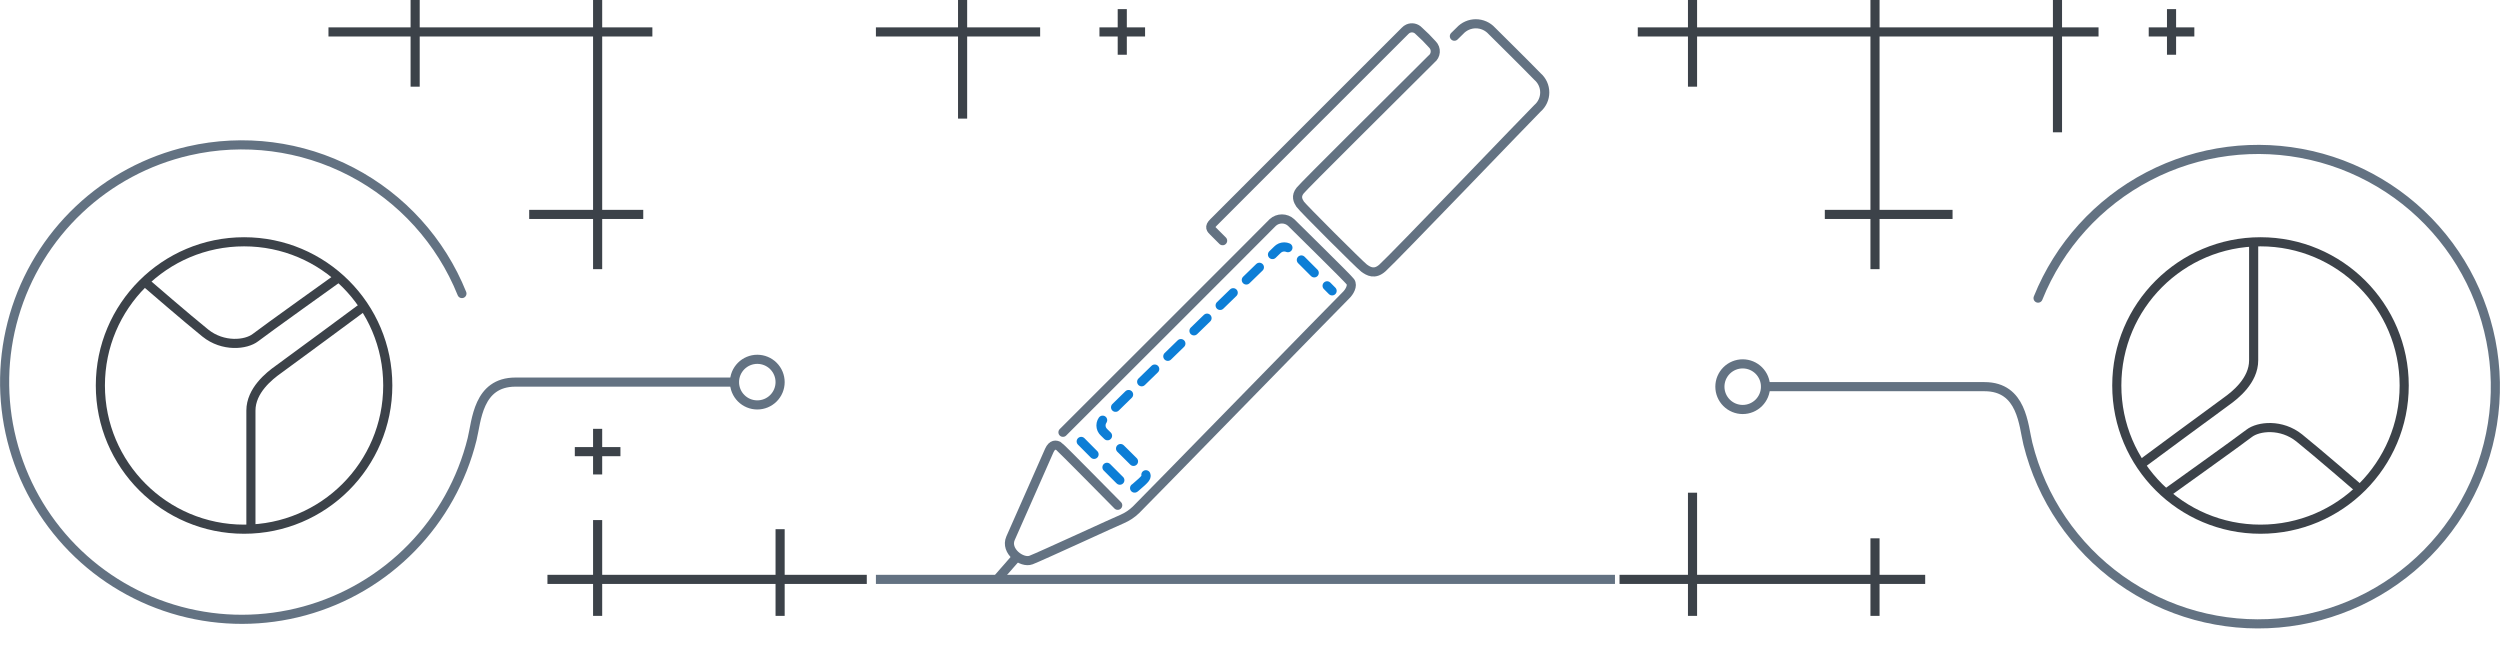 <svg viewBox="0 0 548 142" fill="none" xmlns="http://www.w3.org/2000/svg">
<path d="M101.255 64.349C96.633 52.855 88.058 43.389 77.076 37.656C66.094 31.924 53.425 30.3 41.352 33.079C32.339 35.152 24.042 39.592 17.317 45.941C10.591 52.29 5.68 60.318 3.091 69.197C0.502 78.076 0.327 87.484 2.586 96.453C4.845 105.422 9.454 113.626 15.94 120.22C22.426 126.814 30.553 131.558 39.483 133.964C48.413 136.371 57.824 136.351 66.744 133.909C75.664 131.467 83.772 126.689 90.231 120.069C96.69 113.45 101.266 105.227 103.488 96.249C104.475 92.249 104.719 83.756 112.998 83.756H160.998" stroke="#637282" stroke-width="2" stroke-linecap="round"/>
<path d="M53.5 116C70.897 116 85 101.897 85 84.5C85 67.103 70.897 53 53.5 53C36.103 53 22 67.103 22 84.5C22 101.897 36.103 116 53.5 116Z" stroke="#3C4249" stroke-width="2"/>
<path d="M80 67C80 67 62.96 79.613 61 81C59.041 82.387 55 85.596 55 90V116M74 61C74 61 58.06 72.398 56 74C53.94 75.602 48.897 76.13 45 73C41.103 69.87 32 62 32 62" stroke="#3C4249" stroke-width="2"/>
<path d="M166 88.76C167.326 88.76 168.598 88.233 169.536 87.295C170.473 86.358 171 85.086 171 83.76C171 82.434 170.473 81.162 169.536 80.224C168.598 79.287 167.326 78.76 166 78.76C164.674 78.76 163.402 79.287 162.464 80.224C161.527 81.162 161 82.434 161 83.76C161 85.086 161.527 86.358 162.464 87.295C163.402 88.233 164.674 88.76 166 88.76Z" stroke="#637282" stroke-width="2"/>
<path d="M446.744 65.349C451.367 53.855 459.942 44.39 470.924 38.657C481.906 32.924 494.575 31.3 506.648 34.078C518.721 36.856 529.406 43.853 536.778 53.809C544.15 63.766 547.726 76.027 546.861 88.385C545.996 100.744 540.747 112.387 532.059 121.219C523.372 130.051 511.816 135.491 499.474 136.56C487.132 137.629 474.813 134.256 464.737 127.049C454.66 119.842 447.488 109.275 444.511 97.249C443.524 93.249 443.28 84.756 435.001 84.756H387" stroke="#637282" stroke-width="2" stroke-linecap="round"/>
<path d="M382 89.76C383.326 89.76 384.598 89.233 385.536 88.295C386.473 87.358 387 86.086 387 84.76C387 83.434 386.473 82.162 385.536 81.224C384.598 80.287 383.326 79.76 382 79.76C380.674 79.76 379.402 80.287 378.464 81.224C377.527 82.162 377 83.434 377 84.76C377 86.086 377.527 87.358 378.464 88.295C379.402 89.233 380.674 89.76 382 89.76Z" stroke="#637282" stroke-width="2"/>
<path d="M495.5 116C512.897 116 527 101.897 527 84.5C527 67.103 512.897 53 495.5 53C478.103 53 464 67.103 464 84.5C464 101.897 478.103 116 495.5 116Z" stroke="#3C4249" stroke-width="2"/>
<path d="M469 102C469 102 486.041 89.387 488 88C489.959 86.613 494 83.404 494 79V53M475 108.002C475 108.002 490.94 96.604 493 95.002C495.06 93.4 500.103 92.871 504 96.002C507.897 99.132 517 107.002 517 107.002" stroke="#3C4249" stroke-width="2"/>
<path fill-rule="evenodd" clip-rule="evenodd" d="M410.001 135V128H372V135H370V128H355V126H370V108H372V126H410.001V118H412V126H422V128H412V135H410.001ZM170 135V128H132V135H130V128H120V126H130V113.999H132V126H170V116H172V126H190V128H172V135H170ZM130 104V100H126V98H130V94H132V98H136V100H132V104H130ZM410.001 59V48H400V46H410.001V8H372V19H370V8H359V6H370V0H372V6H410.001V0H412V6H450V0H452V6H460V8H452V29H450V8H412V46H428.001V48H412V59H410.001ZM130 59V48H116V46H130V8H92V19H90V8H72V6H90V0H92V6H130V0H132V6H143V8H132V46H141V48H132V59H130ZM210 26V8H192V6H210V0H212.001V6H228V8H212.001V26H210ZM475 12V8H471V6H475V2H477V6H481V8H477V12H475ZM245 12V8H241V6H245V2H247V6H251V8H247V12H245Z" fill="#3C4249"/>
<path d="M237 96.76C237 96.76 246.395 106.234 247 106.76C247.129 106.896 247.284 107.004 247.456 107.079C247.628 107.153 247.813 107.191 248 107.191C248.187 107.191 248.372 107.153 248.544 107.079C248.716 107.004 248.871 106.896 249 106.76C251.043 104.995 251.609 104.528 251 103.76C250.193 102.742 242.567 95.33 242 94.76C241.79 94.57 241.623 94.339 241.508 94.08C241.393 93.822 241.334 93.542 241.334 93.26C241.334 92.977 241.393 92.697 241.508 92.439C241.623 92.181 241.79 91.949 242 91.76C243.172 90.534 279.224 55.5 280 54.76C280.195 54.559 280.428 54.399 280.686 54.29C280.943 54.181 281.22 54.125 281.5 54.125C281.78 54.125 282.057 54.181 282.314 54.29C282.572 54.399 282.805 54.559 283 54.76C284.025 55.71 292 63.76 292 63.76" stroke="#0D7ED6" stroke-width="2" stroke-linecap="round" stroke-linejoin="round" stroke-dasharray="4 4"/>
<path d="M245.001 110.759C244.101 109.895 232.501 98.019 232.001 97.759C231.5 97.499 230.67 97.295 230.001 98.759C229.332 100.223 222.094 116.727 221.503 117.999C220.295 120.792 224 123.519 226.001 122.759C228.001 121.999 245.135 114.083 246.001 113.759C247.112 113.277 248.128 112.599 249.001 111.759C249.983 110.844 294.182 65.529 295.001 64.759C295.82 63.989 296.595 62.591 296.001 61.759C295.407 60.927 283.722 49.512 283.001 48.759C282.452 48.264 281.739 47.99 281.001 47.99C280.262 47.99 279.549 48.264 279.001 48.759C277.787 50.042 233.001 94.759 233.001 94.759" stroke="#637282" stroke-width="2" stroke-linecap="round"/>
<path d="M218.248 125.84C218.073 126.04 217.985 126.3 218.002 126.565C218.02 126.83 218.142 127.077 218.341 127.251C218.541 127.426 218.802 127.515 219.066 127.497C219.331 127.48 219.578 127.358 219.753 127.158L218.248 125.84ZM223.253 123.158C223.416 122.957 223.494 122.7 223.472 122.443C223.45 122.185 223.329 121.945 223.135 121.775C222.94 121.604 222.687 121.516 222.428 121.528C222.169 121.54 221.926 121.652 221.748 121.84L223.253 123.158ZM219.753 127.158L223.253 123.158L221.748 121.84L218.248 125.84L219.753 127.158Z" fill="#637282"/>
<path d="M318.799 7.937C319.379 7.363 319.791 6.958 319.999 6.76C320.442 6.272 320.982 5.883 321.585 5.616C322.188 5.35 322.84 5.212 323.499 5.213C324.158 5.213 324.81 5.35 325.412 5.616C326.015 5.883 326.555 6.272 326.999 6.76C328.718 8.475 334.156 13.831 336.999 16.76C337.504 17.193 337.909 17.73 338.187 18.334C338.465 18.938 338.608 19.595 338.608 20.26C338.608 20.925 338.465 21.582 338.187 22.186C337.909 22.79 337.504 23.327 336.999 23.76C335.66 25.046 305.344 56.703 302.999 58.76C301.314 60.238 300 59.5 298.999 58.76C298 58 285.498 45.52 284.999 44.76C284.5 44 284 43 284.999 41.76C285.998 40.52 304.484 22.23 313.771 12.951C314.012 12.768 314.211 12.536 314.356 12.27C314.5 12.003 314.586 11.71 314.607 11.408C314.629 11.106 314.586 10.803 314.481 10.518C314.376 10.235 314.212 9.976 313.999 9.761C313.055 8.706 312.054 7.704 310.999 6.761C310.711 6.449 310.333 6.234 309.917 6.146C309.502 6.059 309.069 6.104 308.68 6.274C308.422 6.387 308.19 6.553 307.999 6.76C306.727 7.971 267.047 47.734 265.999 48.76C264.951 49.786 265.465 50.234 265.999 50.76C266.533 51.286 267.999 52.76 267.999 52.76" stroke="#637282" stroke-width="2" stroke-linecap="round"/>
<path d="M192 127H354" stroke="#637282" stroke-width="2"/>
</svg>
